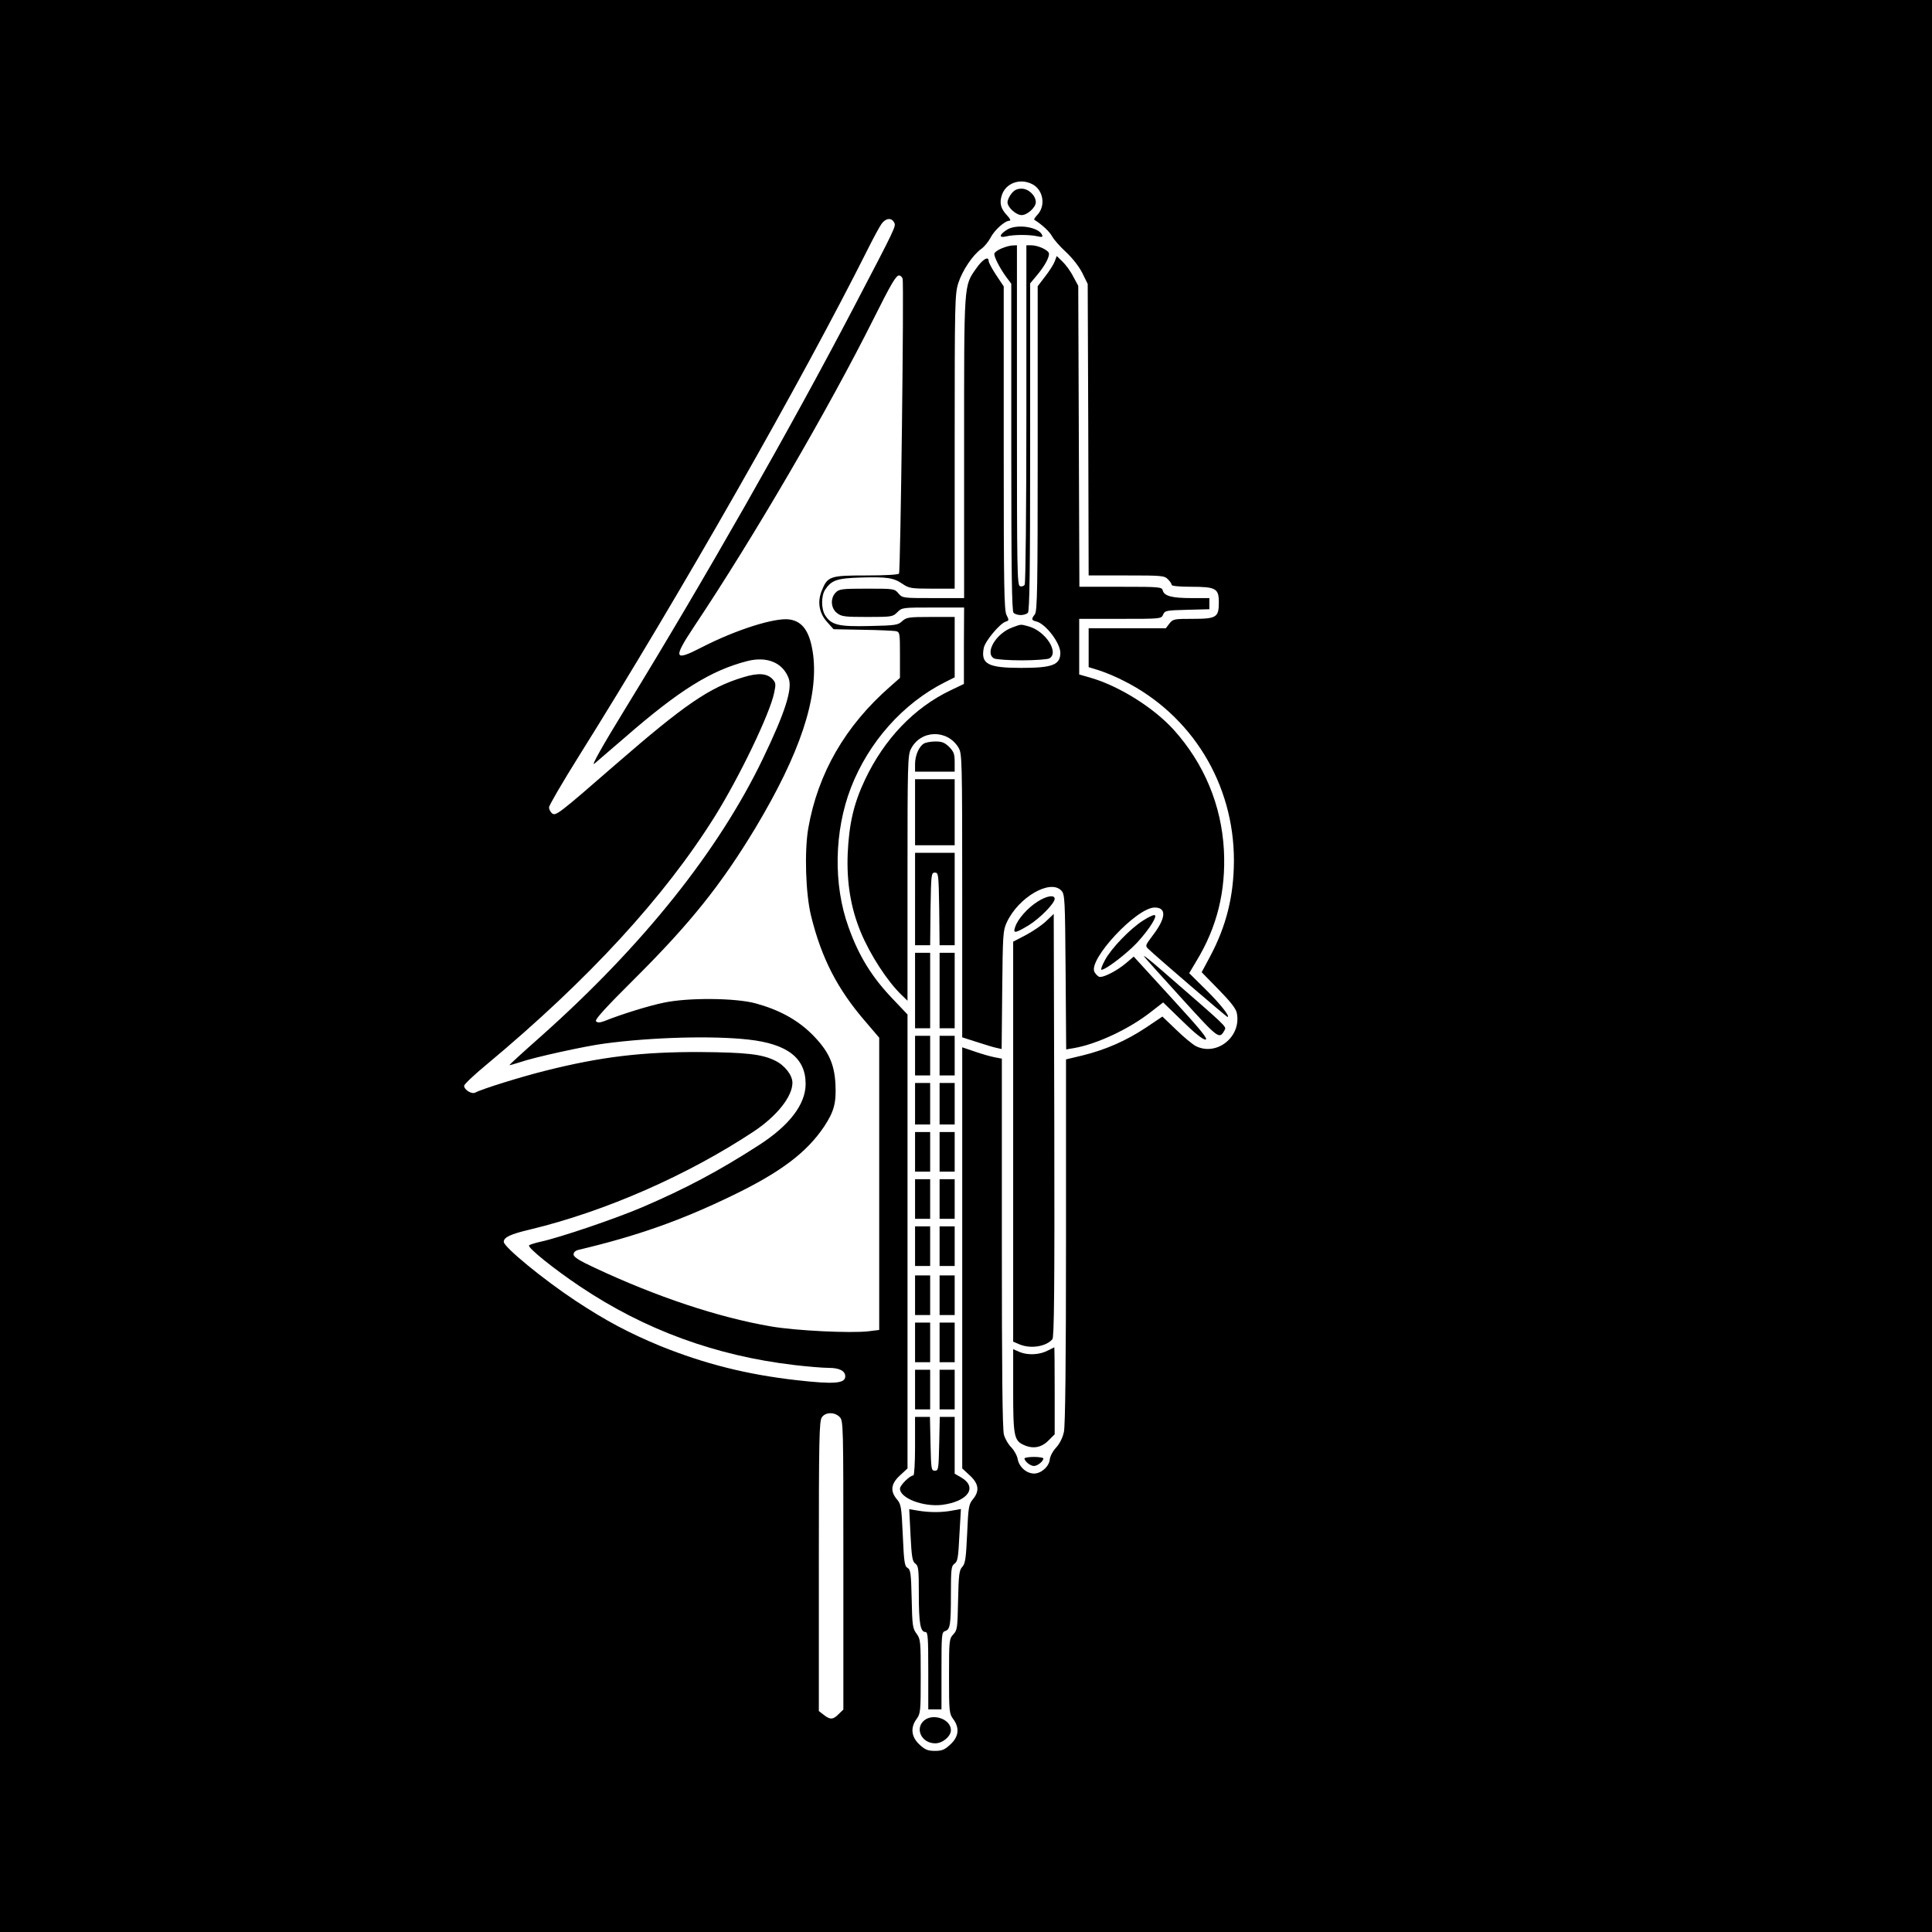 <?xml version="1.0" standalone="no"?>
<!DOCTYPE svg PUBLIC "-//W3C//DTD SVG 20010904//EN"
 "http://www.w3.org/TR/2001/REC-SVG-20010904/DTD/svg10.dtd">
<svg version="1.0" xmlns="http://www.w3.org/2000/svg"
 width="1024pt" height="1024pt" viewBox="0 0 1024 1024"
 preserveAspectRatio="xMidYMid meet">
<g transform="translate(0,1024) scale(0.1,-0.1)"
fill="#000000" stroke="none">
<path d="M0 5120 l0 -5120 5120 0 5120 0 0 5120 0 5120 -5120 0 -5120 0 0
-5120z m5471 4144 c59 -30 73 -115 27 -163 -11 -12 -18 -23 -17 -25 43 -27 82
-64 95 -88 9 -17 42 -55 75 -85 35 -33 69 -77 86 -111 l28 -57 3 -772 2 -773
200 0 c187 0 201 -1 220 -20 11 -11 20 -24 20 -30 0 -6 41 -10 103 -10 131 0
147 -9 147 -82 0 -80 -12 -88 -138 -88 -99 0 -105 -1 -124 -25 l-19 -25 -205
0 -204 0 0 -103 0 -103 58 -18 c31 -10 89 -34 127 -54 362 -181 586 -547 585
-955 -1 -187 -40 -344 -126 -506 l-45 -84 89 -91 c62 -63 92 -101 97 -124 27
-126 -106 -233 -218 -176 -18 10 -64 48 -104 87 l-72 69 -88 -59 c-104 -69
-213 -117 -335 -147 l-88 -21 0 -962 c0 -650 -4 -978 -11 -1012 -7 -32 -22
-62 -41 -83 -18 -19 -32 -46 -34 -63 -3 -37 -45 -75 -83 -75 -40 0 -79 34 -87
76 -3 19 -19 47 -34 63 -16 15 -33 45 -39 67 -8 27 -11 342 -11 1016 l0 977
-37 7 c-21 4 -68 17 -105 30 l-68 23 0 -1116 0 -1116 40 -37 c48 -44 53 -83
16 -127 -21 -26 -24 -40 -30 -183 -6 -131 -10 -158 -26 -175 -16 -17 -19 -41
-22 -177 -3 -146 -4 -158 -25 -180 -22 -24 -23 -31 -23 -222 0 -187 1 -198 22
-227 35 -47 30 -94 -15 -135 -30 -28 -44 -34 -82 -34 -37 0 -52 6 -81 33 -44
40 -50 90 -16 136 21 29 22 40 22 226 0 187 -1 197 -22 226 -21 28 -23 44 -26
185 -3 136 -6 155 -22 164 -15 8 -19 30 -25 172 -7 151 -9 165 -31 191 -37 44
-32 83 16 127 l40 37 0 1203 0 1203 -73 77 c-115 119 -185 232 -240 387 -81
224 -76 507 13 738 94 242 276 447 498 559 l52 26 0 160 0 160 -127 0 c-118 0
-128 -2 -151 -22 -22 -21 -34 -23 -172 -26 -165 -4 -203 5 -236 56 -22 34 -22
103 -1 136 34 51 62 61 189 65 140 4 174 -1 222 -34 34 -23 46 -25 156 -25
l120 0 0 779 c0 735 1 783 19 840 21 66 76 149 122 182 16 11 38 38 49 59 20
40 76 90 100 90 9 0 4 11 -12 28 -34 36 -42 65 -28 108 21 64 97 91 161 58z
m-732 -203 c11 -20 12 -18 -217 -456 -333 -637 -789 -1438 -1203 -2113 -127
-207 -187 -314 -169 -300 15 13 89 76 164 141 286 249 455 354 646 403 105 27
189 -8 220 -91 21 -56 -18 -180 -136 -425 -235 -489 -635 -990 -1176 -1472
-93 -82 -168 -151 -168 -153 0 -2 25 5 56 15 74 26 347 86 449 99 253 34 576
42 762 21 207 -23 303 -98 303 -235 0 -108 -86 -221 -250 -326 -211 -136 -386
-229 -617 -328 -143 -61 -435 -160 -536 -182 -32 -7 -60 -16 -63 -20 -7 -13
132 -125 271 -218 343 -230 719 -367 1135 -416 69 -8 150 -15 182 -15 57 0 88
-16 88 -45 0 -38 -58 -43 -260 -20 -263 30 -484 86 -718 180 -169 70 -290 134
-452 241 -171 113 -380 285 -380 312 0 24 35 41 142 66 398 96 834 288 1183
519 122 81 205 185 205 258 0 40 -40 92 -91 117 -70 35 -154 44 -399 46 -308
1 -526 -25 -823 -100 -127 -32 -331 -95 -368 -115 -19 -10 -59 15 -59 36 0 8
53 58 117 111 543 452 946 891 1213 1319 129 207 290 541 313 652 10 46 9 54
-7 72 -30 33 -77 36 -158 11 -178 -54 -309 -144 -673 -460 -308 -268 -320
-277 -340 -260 -8 7 -15 21 -15 31 0 10 71 132 158 271 540 862 1182 1989
1537 2698 26 52 56 107 67 123 22 31 53 35 67 8z m45 -298 c8 -24 -11 -1550
-19 -1563 -4 -6 -71 -10 -174 -10 -192 0 -205 -4 -236 -82 -24 -60 -13 -119
30 -166 l33 -37 154 -3 c84 -1 163 -5 176 -7 21 -5 22 -9 22 -126 l0 -122 -52
-46 c-238 -208 -383 -460 -434 -751 -21 -123 -14 -348 15 -465 56 -226 140
-389 291 -563 l70 -82 0 -774 0 -775 -57 -7 c-94 -11 -387 3 -518 26 -279 48
-606 157 -934 311 -82 38 -111 57 -111 70 0 12 10 21 28 25 308 73 541 155
817 289 254 123 391 227 483 364 53 80 65 126 60 226 -6 110 -38 177 -125 264
-78 77 -174 129 -298 163 -107 29 -357 31 -485 4 -76 -15 -228 -62 -317 -98
-24 -9 -36 -9 -44 -1 -8 8 47 69 209 230 291 290 455 495 636 795 236 394 334
688 306 916 -16 122 -54 179 -127 189 -78 10 -283 -55 -464 -148 -147 -76
-153 -60 -41 109 316 473 713 1154 952 1632 93 186 119 230 135 230 8 0 16 -8
19 -17z m-334 -6033 c20 -20 20 -33 20 -785 l0 -766 -25 -24 c-29 -30 -45 -31
-79 -4 l-26 20 0 768 c0 678 2 769 16 789 19 28 67 29 94 2z"/>
<path d="M5361 9214 c-12 -15 -21 -35 -21 -46 0 -27 45 -68 75 -68 30 0 75 41
75 68 0 35 -38 72 -75 72 -24 0 -39 -7 -54 -26z"/>
<path d="M5338 9023 c-43 -27 -45 -46 -5 -36 39 10 121 10 164 1 24 -6 31 -4
27 5 -16 44 -134 62 -186 30z"/>
<path d="M5308 8923 c-21 -8 -38 -22 -38 -29 0 -19 32 -80 64 -123 l26 -35 0
-866 c0 -660 3 -869 12 -878 7 -7 24 -12 38 -12 14 0 31 5 38 12 9 9 12 218
12 879 l0 867 36 43 c40 48 64 91 64 114 0 18 -57 45 -95 45 l-25 0 0 -892 c0
-500 -4 -899 -9 -907 -5 -8 -16 -11 -25 -8 -15 6 -16 90 -16 907 l0 900 -22
-1 c-13 0 -40 -7 -60 -16z"/>
<path d="M5590 8854 c-6 -16 -29 -52 -51 -80 l-39 -51 0 -860 c0 -740 -2 -862
-15 -879 -20 -26 -19 -31 8 -38 49 -12 127 -114 127 -166 0 -64 -42 -80 -207
-80 -176 0 -215 20 -199 105 7 37 85 130 116 140 18 6 19 8 5 35 -13 25 -15
146 -15 886 l0 856 -40 60 c-22 33 -40 67 -40 75 0 28 -33 8 -66 -40 -66 -95
-64 -67 -64 -949 l0 -798 -163 0 c-162 0 -164 0 -185 25 -21 25 -25 25 -167
25 -132 0 -147 -2 -165 -20 -30 -30 -27 -83 6 -109 24 -19 40 -21 161 -21 130
0 135 1 159 25 25 25 27 25 189 25 l165 0 -1 -202 0 -203 -69 -33 c-194 -92
-353 -258 -456 -476 -59 -125 -84 -233 -91 -391 -6 -152 16 -287 69 -415 50
-121 142 -262 217 -334 l31 -30 0 650 c0 598 1 652 18 684 51 102 192 106 252
8 19 -32 20 -52 20 -785 l0 -751 78 -25 c42 -14 89 -28 104 -31 l27 -6 3 312
c3 295 4 316 24 359 62 134 232 232 290 168 18 -20 19 -44 22 -431 l3 -410 42
7 c120 21 290 100 405 190 l67 52 101 -98 c66 -65 109 -99 123 -99 17 0 -21
48 -179 220 l-201 220 -41 -35 c-50 -42 -123 -79 -143 -72 -7 3 -18 15 -24 25
-35 65 223 342 319 342 64 0 61 -55 -11 -149 -39 -52 -40 -54 -22 -71 39 -38
414 -360 419 -360 16 0 -37 68 -114 144 l-89 88 38 64 c110 180 157 372 146
588 -13 238 -104 458 -266 638 -106 117 -288 231 -438 275 l-63 18 0 148 0
147 218 0 c216 0 217 0 227 23 9 21 17 22 128 25 l117 3 0 29 0 30 -94 0
c-105 0 -145 11 -153 40 -5 19 -14 20 -224 20 l-218 0 -3 798 -3 797 -27 50
c-14 28 -40 63 -57 79 l-30 29 -11 -29z"/>
<path d="M5367 6915 c-88 -31 -150 -137 -98 -165 11 -5 77 -10 146 -10 69 0
135 5 146 10 55 30 -19 145 -109 170 -44 12 -38 12 -85 -5z"/>
<path d="M4897 6299 c-26 -15 -47 -63 -47 -109 l0 -40 105 0 105 0 0 51 c0 43
-5 55 -29 80 -24 23 -38 29 -73 29 -24 0 -51 -5 -61 -11z"/>
<path d="M4850 5935 l0 -175 105 0 105 0 0 175 0 175 -105 0 -105 0 0 -175z"/>
<path d="M4850 5475 l0 -245 40 0 40 0 2 193 c3 184 4 192 23 192 19 0 20 -8
23 -192 l2 -193 40 0 40 0 0 245 0 245 -105 0 -105 0 0 -245z"/>
<path d="M5499 5461 c-51 -32 -104 -91 -118 -133 -13 -37 -2 -36 70 7 60 37
139 117 139 141 0 23 -43 16 -91 -15z"/>
<path d="M5546 5359 c-21 -21 -70 -54 -107 -74 l-69 -36 0 -1060 0 -1060 35
-15 c59 -24 140 -11 173 28 9 12 12 249 10 1135 l-3 1119 -39 -37z"/>
<path d="M6057 5360 c-66 -42 -167 -146 -200 -208 -16 -29 -24 -52 -19 -52 23
0 136 87 189 144 67 73 112 146 91 146 -8 0 -35 -13 -61 -30z"/>
<path d="M4850 4990 l0 -200 40 0 40 0 0 200 0 200 -40 0 -40 0 0 -200z"/>
<path d="M4980 4990 l0 -200 40 0 40 0 0 200 0 200 -40 0 -40 0 0 -200z"/>
<path d="M6065 5169 c11 -14 103 -116 204 -227 192 -211 194 -212 222 -161 10
19 14 14 -331 314 -63 55 -106 89 -95 74z"/>
<path d="M4850 4645 l0 -105 40 0 40 0 0 105 0 105 -40 0 -40 0 0 -105z"/>
<path d="M4980 4645 l0 -105 40 0 40 0 0 105 0 105 -40 0 -40 0 0 -105z"/>
<path d="M4850 4390 l0 -110 40 0 40 0 0 110 0 110 -40 0 -40 0 0 -110z"/>
<path d="M4980 4390 l0 -110 40 0 40 0 0 110 0 110 -40 0 -40 0 0 -110z"/>
<path d="M4850 4135 l0 -105 40 0 40 0 0 105 0 105 -40 0 -40 0 0 -105z"/>
<path d="M4980 4135 l0 -105 40 0 40 0 0 105 0 105 -40 0 -40 0 0 -105z"/>
<path d="M4850 3885 l0 -105 40 0 40 0 0 105 0 105 -40 0 -40 0 0 -105z"/>
<path d="M4980 3885 l0 -105 40 0 40 0 0 105 0 105 -40 0 -40 0 0 -105z"/>
<path d="M4850 3635 l0 -105 40 0 40 0 0 105 0 105 -40 0 -40 0 0 -105z"/>
<path d="M4980 3635 l0 -105 40 0 40 0 0 105 0 105 -40 0 -40 0 0 -105z"/>
<path d="M4850 3375 l0 -105 40 0 40 0 0 105 0 105 -40 0 -40 0 0 -105z"/>
<path d="M4980 3375 l0 -105 40 0 40 0 0 105 0 105 -40 0 -40 0 0 -105z"/>
<path d="M4850 3125 l0 -105 40 0 40 0 0 105 0 105 -40 0 -40 0 0 -105z"/>
<path d="M4980 3125 l0 -105 40 0 40 0 0 105 0 105 -40 0 -40 0 0 -105z"/>
<path d="M5556 3083 c-44 -24 -106 -27 -149 -10 l-37 16 0 -220 c0 -239 5
-264 55 -287 49 -23 94 -15 131 22 l34 34 0 231 c0 127 -1 231 -2 230 -2 -1
-16 -8 -32 -16z"/>
<path d="M4850 2875 l0 -105 40 0 40 0 0 105 0 105 -40 0 -40 0 0 -105z"/>
<path d="M4980 2875 l0 -105 40 0 40 0 0 105 0 105 -40 0 -40 0 0 -105z"/>
<path d="M4850 2575 c0 -88 -4 -155 -9 -155 -18 0 -71 -52 -71 -70 0 -51 124
-98 224 -86 137 18 189 93 101 145 l-35 20 0 151 0 150 -40 0 -39 0 -3 -142
c-3 -135 -4 -143 -23 -143 -19 0 -20 8 -23 143 l-3 142 -39 0 -40 0 0 -155z"/>
<path d="M5430 2510 c0 -15 31 -40 50 -40 19 0 50 25 50 40 0 4 -22 8 -50 8
-27 0 -50 -4 -50 -8z"/>
<path d="M4826 2103 c6 -118 10 -140 26 -151 16 -12 18 -29 18 -162 0 -153 8
-200 35 -200 13 0 15 -28 15 -205 l0 -205 35 0 35 0 0 204 c0 192 1 205 19
211 27 8 31 32 31 197 0 133 2 148 19 160 17 12 20 32 26 152 l8 138 -44 -8
c-56 -11 -121 -11 -182 -1 l-48 8 7 -138z"/>
<path d="M4899 1122 c-52 -43 -15 -122 58 -122 39 0 83 37 83 70 0 57 -92 91
-141 52z"/>
</g>
</svg>
